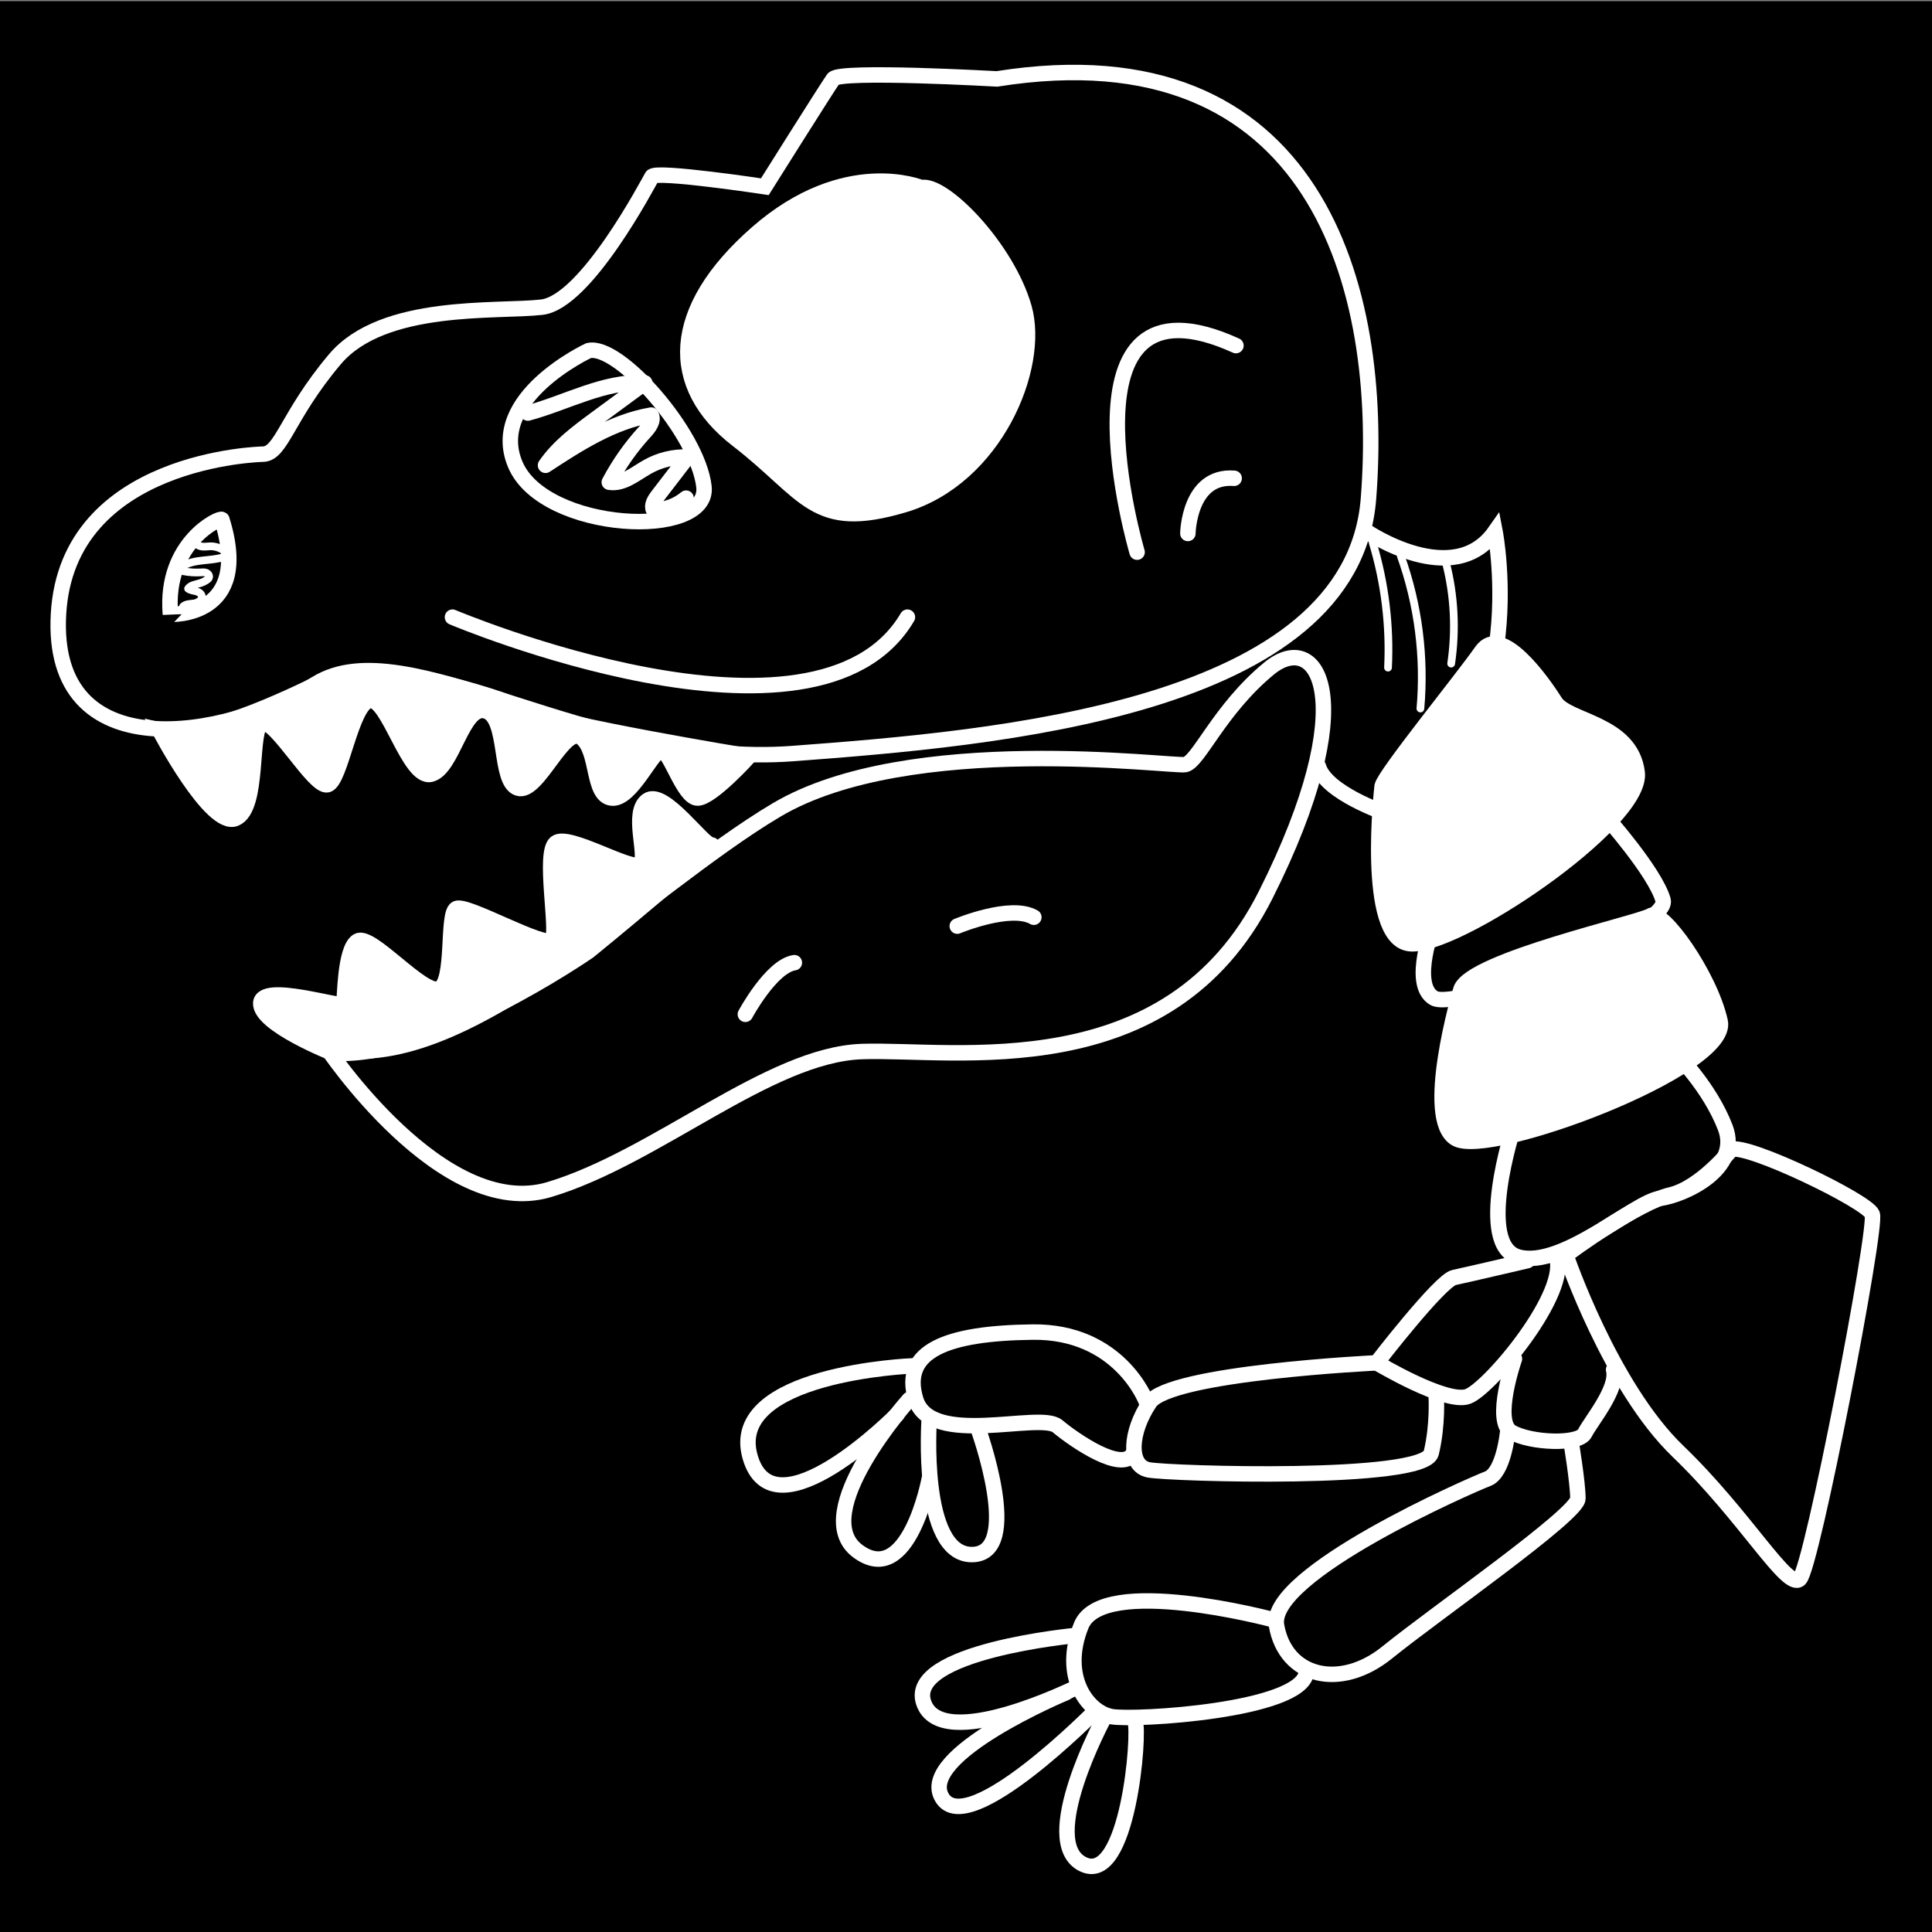 <?xml version="1.0" encoding="utf-8"?>
<!-- Generator: Adobe Illustrator 19.0.0, SVG Export Plug-In . SVG Version: 6.00 Build 0)  -->
<svg version="1.1" xmlns="http://www.w3.org/2000/svg" xmlns:xlink="http://www.w3.org/1999/xlink" x="0px" y="0px"
	 viewBox="0 0 2500 2500" style="enable-background:new 0 0 2500 2500;" xml:space="preserve">
<rect x="0" y="0" width="2500" height="2500" fill="#808080" stroke="none"/>
<style type="text/css">
	.st0{fill:none;stroke:#FFFFFF;stroke-width:20;stroke-miterlimit:10;}
	.st1{fill:none;stroke:#FFFFFF;stroke-width:20;stroke-linecap:round;stroke-miterlimit:10;}
	.st2{fill:#FFFFFF;stroke:#FFFFFF;stroke-width:20;stroke-linecap:round;stroke-miterlimit:10;}
	.st3{fill:none;stroke:#FFFFFF;stroke-width:20;stroke-linecap:round;stroke-linejoin:round;stroke-miterlimit:10;}
	.st4{fill:none;stroke:#FFFFFF;stroke-width:10;stroke-linecap:round;stroke-linejoin:round;stroke-miterlimit:10;}
</style>
<g id="Layer_1">
</g>
<g id="Layer_2">
	<rect id="XMLID_1_" x="-6.2" y="1.5" width="2512.4" height="2498.5"/>
</g>
<g id="Layer_3">
	<path id="XMLID_3_" class="st0" d="M339.9,587.7c0,0-252.7,4.9-264.2,206.8s216.6,162.5,333.1,90.3s354.4,109.9,617,90.3
		c262.6-19.7,723.7-57.4,745-329.8c21.3-272.4-67.3-608.8-480.8-543.2c0,0-203.5-11.5-211.7,0c-8.2,11.5-88.6,139.5-88.6,139.5
		s-141.1-21.3-146-13.1c-4.9,8.2-85.3,162.5-142.8,169c-57.4,6.6-205.1-6.6-267.5,67.3S364.5,587.7,339.9,587.7z"/>
	<path id="XMLID_5_" class="st0" d="M422.2,1355c0,0,150,225.7,288.5,184.3C849.3,1497.8,995,1365,1115,1360.7
		c120-4.3,397.1,47.1,522.8-202.8s68.6-345.7,4.3-292.8s-91.4,121.4-108.6,124.3c-17.1,2.9-357.1-42.9-528.5,58.6
		S596.5,1399.2,422.2,1355z"/>
	<path id="XMLID_6_" class="st1" d="M1471.4,714.5c0,0-110.6-375.6,127.9-267.3"/>
	<path id="XMLID_7_" class="st1" d="M1537.1,690.3c0,0,1.2-76,59.9-71.4"/>
	<path id="XMLID_8_" class="st1" d="M585.5,798.6c0,0,471.2,199.3,588.7,0"/>
	<path id="XMLID_9_" class="st1" d="M964.5,1312.5c0,0,33.4-62.2,63.4-66.8"/>
	<path id="XMLID_10_" class="st1" d="M1238.7,1198.4c0,0,69.1-28.8,99.1-11.5"/>
	<path id="XMLID_11_" class="st1" d="M1768.4,687.8c0,0,112.7,76.6,166.2,0c0,0,52.5,272.3-142.2,364.2c0,0-76.6-26.2-86.4-60.2"/>
	<path id="XMLID_4_" class="st1" d="M1855.4,1195.3c0,0-30.6,78.1,0,96.2c30.6,18.1,306.8-90.6,296.6-126.8
		c-10.2-36.2-74.7-108.7-74.7-108.7S1867.9,1170.4,1855.4,1195.3z"/>
	<path id="XMLID_13_" class="st1" d="M1958.5,1459.1c0,0-49.8,152.9,6.8,167.6c56.6,14.7,149.5-71.3,182.3-75.9
		c32.8-4.5,105.3-38.5,84.9-91.7c-20.4-53.2-64.5-96.2-64.5-96.2L1958.5,1459.1z"/>
	<path id="XMLID_14_" class="st1" d="M2026.4,1624.4c0,0,57.7,169.8,144.9,253.6s141.5,180,157.4,165.3
		c15.9-14.7,100.8-455.2,94-472.1c-6.8-17-161.9-91.7-182.3-83.8c0,0-39.6,49.8-79.3,58.9S2032.1,1618.8,2026.4,1624.4z"/>
	<path id="XMLID_12_" class="st1" d="M1976.4,1631.3c0,0-77,18-94.9,21.8c-18,3.8-100.1,110.3-100.1,110.3s89.8,53.9,118,43.6
		s133.4-136,114.2-182.1"/>
	<path id="XMLID_16_" class="st1" d="M1959.7,1758.3c0,0-28.2,80.8-3.8,94.9c24.4,14.1,87.2,16.7,94.9,1.3
		c7.7-15.4,43.6-57.7,37.2-82.1"/>
	<path id="XMLID_17_" class="st1" d="M1950.7,1854.5c0,0-5.1,51.3-25.7,59c-20.5,7.7-284.8,123.1-273.2,189.8
		c11.5,66.7,82.1,84.7,143.7,34.6c61.6-50,246.3-178.3,246.3-198.8s-9-74.4-9-74.4"/>
	<path id="XMLID_18_" class="st1" d="M1646.7,2095.7c0,0-220.6-59-247.6,7.7c-26.9,66.7,9,112.9,39.8,118
		c30.8,5.1,243.7-7.7,251.4-56.4"/>
	<path id="XMLID_15_" class="st1" d="M1781.4,1763.5c0,0-268.1,12.8-293.7,51.3c-25.7,38.5-28.2,82.1-1.3,87.2
		c26.9,5.1,356.6,15.4,365.6-21.8c9-37.2,6.4-74.4,6.4-74.4"/>
	<path id="XMLID_19_" class="st1" d="M1482.6,1812.2c0,0-34.6-89.8-146.2-88.5c-111.6,1.3-170.6,24.4-151.4,87.2
		s160.3,15.4,183.4,34.6c23.1,19.2,83.4,60.3,97.5,35.9"/>
	<path id="XMLID_20_" class="st1" d="M1392.8,2116.2c0,0-220.6,20.5-197.5,87.2c23.1,66.7,198.8-20.5,198.8-20.5"/>
	<path id="XMLID_22_" class="st1" d="M1379.4,2190.3c0,0-193.7,80.8-160.3,136c33.4,55.2,198.8-112.9,198.8-112.9"/>
	<path id="XMLID_21_" class="st1" d="M1428.5,2223.3c0,0-86.1,159.8-27.3,188.9s74.3-172.8,67.5-184.6"/>
	<path id="XMLID_23_" class="st1" d="M1202.4,1836.6c0,0-12.4,175,55.1,175s8-163.5,8-163.5"/>
	<path id="XMLID_24_" class="st1" d="M1176.6,1810.9c0,0-132.4,147.5-66.6,196.3c65.7,48.9,92.4-93.3,92.4-93.3"/>
	<path id="XMLID_25_" class="st1" d="M1181.9,1767.4c-2.7,0-241.6,9.8-211.4,117.3s190.1-54.2,190.1-54.2"/>
</g>
<g id="Layer_4">
	<path id="XMLID_27_" class="st2" d="M1788.5,1017.1c0,0-22.8,195.9,34.9,203.9c57.7,8,303.2-157,295.1-221.4
		c-8-64.4-89.9-65.7-106-91.2c-16.1-25.5-69.8-102-95.3-65.7C1891.8,879,1792.6,1001,1788.5,1017.1z"/>
	<path id="XMLID_26_" class="st2" d="M1890.5,1280.1c-1.4,4-49.6,167.7-6.7,193.2c42.9,25.5,355.5-91.2,342.1-151.6
		c-13.4-60.4-75.1-146.2-89.9-136.8C2121.2,1194.2,1903.9,1242.5,1890.5,1280.1z"/>
	<path id="XMLID_28_" class="st2" d="M430.1,1362.7c0,0-93.5-36.9-92.7-64.4c0.9-27.5,105.5,6.9,107.3,0.9s0.9-71.2,18-81.5
		c17.2-10.3,84.9,70.4,105.5,61.8s9.4-97,22.3-103.8c12.9-6.9,116.7,53.2,124.4,40.3s-12-112.4,4.3-125.3
		c16.3-12.9,100.4,38.6,109.8,27.5c9.4-11.2-12.9-66.9,8.6-82.4c21.5-15.4,72.9,59.2,83.2,57.5c10.3-1.7-156.2,135.6-158.7,137.3
		C759.6,1232.3,558.8,1371.3,430.1,1362.7z"/>
	<path id="XMLID_30_" class="st2" d="M206.3,944.8c0,0,66.9,127.9,98.5,114.3c31.6-13.5,17.3-118.1,34.6-123.3s66.9,83.5,84.2,79.7
		c17.3-3.8,30.8-105.3,54.9-109.1c24.1-3.8,50.4,102.3,79,95.5c28.6-6.8,40.6-90.3,70.7-82c30.1,8.3,16.5,91.8,42.1,100
		c25.6,8.3,59.4-82.7,82-65.4c22.6,17.3,13.5,75.2,39.1,78.2c25.6,3,53.4-63.2,64.7-61.7c11.3,1.5,28.6,61.7,46.6,61.7
		s66.9-54.2,66.9-54.2s-252-41.4-289.6-60.2c-37.6-18.8-199.3-67.7-256.5-39.9C366.5,906.5,258.9,957.6,206.3,944.8z"/>
	<path id="XMLID_31_" class="st2" d="M1192.1,242.8c0,0-98.3-41.2-212.4,58.6s-115.7,198.1-25.4,267.8s98.3,118.9,215.5,84
		c117.3-34.9,177.5-177.5,155.3-255.2S1220.6,236.5,1192.1,242.8z"/>
	<path id="XMLID_32_" class="st1" d="M761.6,453.7c0,0-131.9,61.3-94.6,147.9s251.9,97.3,243.9,28S800.2,444.4,761.6,453.7z"/>
	<path id="XMLID_33_" class="st1" d="M287.1,672.3c-1.2-3.8-74.6,29.3-66.6,122.6C220.5,794.9,327.1,800.2,287.1,672.3z"/>
	<path id="XMLID_29_" class="st3" d="M683.1,534.5c50.6-13.7,98.9-41.7,151.2-39.1c-20.8,15.3-41.6,30.6-62.4,45.9
		c-24.2,17.8-48.9,36.1-66,60.8c42.6-27.9,86.7-56.4,136.8-65c3.5,7.5-2.8,15.7-8.4,21.8c-18,19.6-33.4,41.6-45.9,65.1
		c17.9,2.9,33.5-11,49.4-19.9c15.7-8.9,33.9-13.3,51.9-12.7c-12.9,16.7-25.7,33.5-38.6,50.2c-4.1,5.4-8.5,12.4-5.4,18.5
		c15.2-0.1,30.4-5.7,42.1-15.5"/>
	<path id="XMLID_34_" class="st4" d="M253.5,702.5c1.5,3,5.1,4.5,8.5,4.8c3.4,0.3,6.8-0.3,10.2-0.4c7.6-0.1,15.2,2.9,20.7,8.1
		c0.6,0.6,1.2,1.2,1.3,2c0.3,1.7-1.7,2.9-3.4,3.5c-18,6.2-39.3,2.2-55.1,12.6c-1.1,0.7-2.2,1.6-2.2,2.9c-0.1,1.9,2.2,2.9,4.1,3.2
		c7.1,1.4,14.4,1.9,21.6,1.5c2.6-0.2,5.3-0.4,7.7,0.5c2.4,1,4.4,3.7,3.5,6.1c-0.5,1.4-1.7,2.4-2.9,3.2c-2.8,1.8-5.8,3.3-9,4.2
		c-5.4,1.7-11.9,2.3-15.1,7c2.8,2.1,6.5,2.5,9.9,3.3s7.1,2.8,7.8,6.2c1.1,5-4.7,8.7-9.7,9.6c-5,0.8-10.8,0.5-14.5,4"/>
	<path id="XMLID_35_" class="st4" d="M1776.2,701.9c15.8,52.3,22.6,107.4,19.9,162"/>
	<path id="XMLID_36_" class="st4" d="M1812.6,719.3c22.6,63,31.3,130.9,25.4,197.5"/>
	<path id="XMLID_37_" class="st4" d="M1871.1,728.4c10.9,42.4,13.1,87,6.7,130.3"/>
</g>
</svg>
